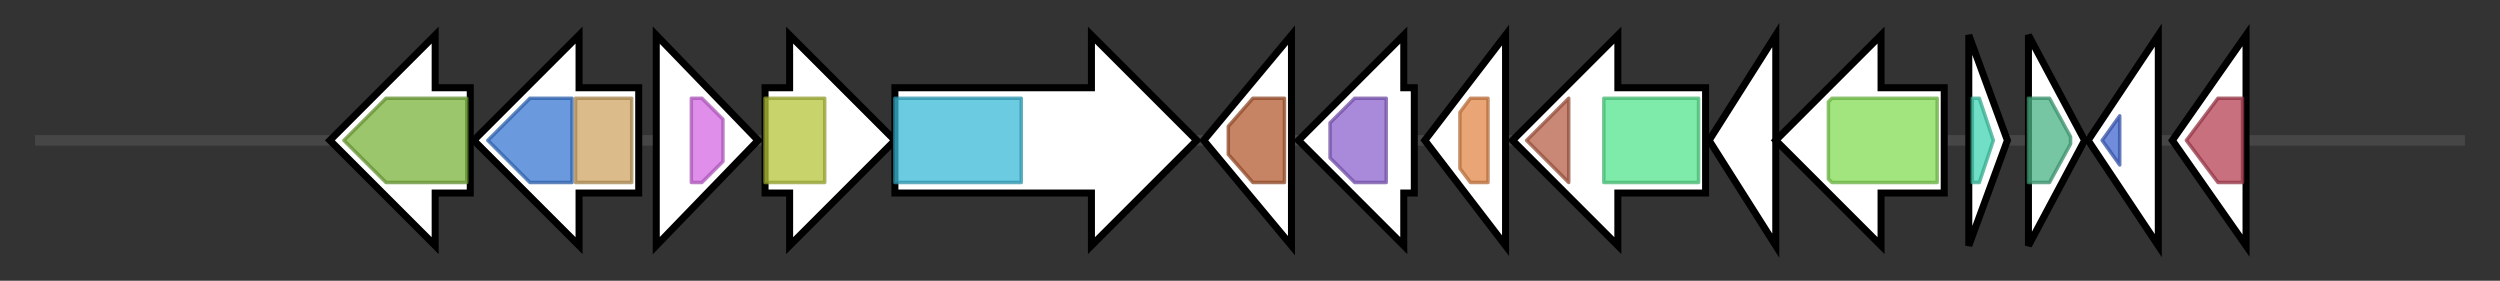 <svg version="1.1" baseProfile="full" xmlns="http://www.w3.org/2000/svg" width="712.367" height="80">
	<rect width="100%" height="100%" fill="#333333" stroke="none"/>
	<g>
		<line x1="10" y1="40.0" x2="702.367" y2="40.0" style="stroke:rgb(70,70,70); stroke-width:3 "/>
		<g>
			<title>lhgD (DPKFPEHH_00439)
L-2-hydroxyglutarate dehydrogenase</title>
			<polygon class="lhgD (DPKFPEHH_00439)
L-2-hydroxyglutarate dehydrogenase" points="134,25 124,25 124,10 94,40 124,70 124,55 134,55" fill="rgb(255,255,255)" fill-opacity="1.0" stroke="rgb(0,0,0)" stroke-width="2"  />
			<g>
				<title>DAO (PF01266)
"FAD dependent oxidoreductase"</title>
				<polygon class="PF01266" points="98,40 110,28 133,28 133,52 110,52" stroke-linejoin="round" width="38" height="24" fill="rgb(123,179,59)" stroke="rgb(98,143,47)" stroke-width="1" opacity="0.75" />
			</g>
		</g>
		<g>
			<title>gndA (DPKFPEHH_00440)
6-phosphogluconate dehydrogenase, NADP(+)-dependent, decarboxylating</title>
			<polygon class="gndA (DPKFPEHH_00440)
6-phosphogluconate dehydrogenase, NADP(+)-dependent, decarboxylating" points="182,25 165,25 165,10 135,40 165,70 165,55 182,55" fill="rgb(255,255,255)" fill-opacity="1.0" stroke="rgb(0,0,0)" stroke-width="2"  />
			<g>
				<title>6PGD (PF00393)
"6-phosphogluconate dehydrogenase, C-terminal domain"</title>
				<polygon class="PF00393" points="139,40 151,28 163,28 163,52 151,52" stroke-linejoin="round" width="28" height="24" fill="rgb(57,119,210)" stroke="rgb(45,95,168)" stroke-width="1" opacity="0.75" />
			</g>
			<g>
				<title>NAD_binding_2 (PF03446)
"NAD binding domain of 6-phosphogluconate dehydrogenase"</title>
				<rect class="PF03446" x="164" y="28" stroke-linejoin="round" width="16" height="24" fill="rgb(205,164,98)" stroke="rgb(164,131,78)" stroke-width="1" opacity="0.75" />
			</g>
		</g>
		<g>
			<title>murQ (DPKFPEHH_00441)
N-acetylmuramic acid 6-phosphate etherase</title>
			<polygon class="murQ (DPKFPEHH_00441)
N-acetylmuramic acid 6-phosphate etherase" points="187,10 216,40 187,70" fill="rgb(255,255,255)" fill-opacity="1.0" stroke="rgb(0,0,0)" stroke-width="2"  />
			<g>
				<title>SIS (PF01380)
"SIS domain"</title>
				<polygon class="PF01380" points="197,28 200,28 206,34 206,46 200,52 197,52" stroke-linejoin="round" width="9" height="24" fill="rgb(212,106,227)" stroke="rgb(169,84,181)" stroke-width="1" opacity="0.75" />
			</g>
		</g>
		<g>
			<title> (DPKFPEHH_00442)
hypothetical protein</title>
			<polygon class=" (DPKFPEHH_00442)
hypothetical protein" points="218,25 225,25 225,10 255,40 225,70 225,55 218,55" fill="rgb(255,255,255)" fill-opacity="1.0" stroke="rgb(0,0,0)" stroke-width="2"  />
			<g>
				<title>Metallophos (PF00149)
"Calcineurin-like phosphoesterase"</title>
				<rect class="PF00149" x="218" y="28" stroke-linejoin="round" width="17" height="24" fill="rgb(181,197,58)" stroke="rgb(144,157,46)" stroke-width="1" opacity="0.75" />
			</g>
		</g>
		<g>
			<title> (DPKFPEHH_00443)
hypothetical protein</title>
			<polygon class=" (DPKFPEHH_00443)
hypothetical protein" points="255,25 311,25 311,10 341,40 311,70 311,55 255,55" fill="rgb(255,255,255)" fill-opacity="1.0" stroke="rgb(0,0,0)" stroke-width="2"  />
			<g>
				<title>AAA_23 (PF13476)
"AAA domain"</title>
				<rect class="PF13476" x="255" y="28" stroke-linejoin="round" width="36" height="24" fill="rgb(57,185,214)" stroke="rgb(45,147,171)" stroke-width="1" opacity="0.75" />
			</g>
		</g>
		<g>
			<title> (DPKFPEHH_00444)
hypothetical protein</title>
			<polygon class=" (DPKFPEHH_00444)
hypothetical protein" points="343,40 368,10 368,70" fill="rgb(255,255,255)" fill-opacity="1.0" stroke="rgb(0,0,0)" stroke-width="2"  />
			<g>
				<title>SQS_PSY (PF00494)
"Squalene/phytoene synthase"</title>
				<polygon class="PF00494" points="350,36 357,28 366,28 366,52 357,52 350,44" stroke-linejoin="round" width="16" height="24" fill="rgb(178,91,49)" stroke="rgb(142,72,39)" stroke-width="1" opacity="0.75" />
			</g>
		</g>
		<g>
			<title> (DPKFPEHH_00445)
hypothetical protein</title>
			<polygon class=" (DPKFPEHH_00445)
hypothetical protein" points="403,25 400,25 400,10 370,40 400,70 400,55 403,55" fill="rgb(255,255,255)" fill-opacity="1.0" stroke="rgb(0,0,0)" stroke-width="2"  />
			<g>
				<title>Hydrolase_4 (PF12146)
"Serine aminopeptidase, S33"</title>
				<polygon class="PF12146" points="379,35 386,28 395,28 395,52 386,52 379,45" stroke-linejoin="round" width="16" height="24" fill="rgb(140,98,205)" stroke="rgb(112,78,164)" stroke-width="1" opacity="0.75" />
			</g>
		</g>
		<g>
			<title> (DPKFPEHH_00446)
hypothetical protein</title>
			<polygon class=" (DPKFPEHH_00446)
hypothetical protein" points="406,40 429,10 429,70" fill="rgb(255,255,255)" fill-opacity="1.0" stroke="rgb(0,0,0)" stroke-width="2"  />
			<g>
				<title>Methyltransf_25 (PF13649)
"Methyltransferase domain"</title>
				<polygon class="PF13649" points="416,32 419,28 424,28 424,52 419,52 416,48" stroke-linejoin="round" width="8" height="24" fill="rgb(227,135,74)" stroke="rgb(181,108,59)" stroke-width="1" opacity="0.75" />
			</g>
		</g>
		<g>
			<title>cimA (DPKFPEHH_00447)
(R)-citramalate synthase</title>
			<polygon class="cimA (DPKFPEHH_00447)
(R)-citramalate synthase" points="486,25 461,25 461,10 431,40 461,70 461,55 486,55" fill="rgb(255,255,255)" fill-opacity="1.0" stroke="rgb(0,0,0)" stroke-width="2"  />
			<g>
				<title>LeuA_dimer (PF08502)
"LeuA allosteric (dimerisation) domain"</title>
				<polygon class="PF08502" points="435,40 447,28 447,28 447,52 447,52" stroke-linejoin="round" width="15" height="24" fill="rgb(182,95,71)" stroke="rgb(145,76,56)" stroke-width="1" opacity="0.75" />
			</g>
			<g>
				<title>HMGL-like (PF00682)
"HMGL-like"</title>
				<rect class="PF00682" x="457" y="28" stroke-linejoin="round" width="27" height="24" fill="rgb(84,228,141)" stroke="rgb(67,182,112)" stroke-width="1" opacity="0.75" />
			</g>
		</g>
		<g>
			<title> (DPKFPEHH_00448)
hypothetical protein</title>
			<polygon class=" (DPKFPEHH_00448)
hypothetical protein" points="487,40 506,10 506,70" fill="rgb(255,255,255)" fill-opacity="1.0" stroke="rgb(0,0,0)" stroke-width="2"  />
		</g>
		<g>
			<title>mshC (DPKFPEHH_00449)
L-cysteine:1D-myo-inositol 2-amino-2-deoxy-alpha-D-glucopyranoside ligase</title>
			<polygon class="mshC (DPKFPEHH_00449)
L-cysteine:1D-myo-inositol 2-amino-2-deoxy-alpha-D-glucopyranoside ligase" points="554,25 536,25 536,10 506,40 536,70 536,55 554,55" fill="rgb(255,255,255)" fill-opacity="1.0" stroke="rgb(0,0,0)" stroke-width="2"  />
			<g>
				<title>tRNA-synt_1e (PF01406)
"tRNA synthetases class I (C) catalytic domain"</title>
				<polygon class="PF01406" points="521,29 522,28 552,28 552,52 522,52 521,51" stroke-linejoin="round" width="31" height="24" fill="rgb(131,218,83)" stroke="rgb(104,174,66)" stroke-width="1" opacity="0.75" />
			</g>
		</g>
		<g>
			<title> (DPKFPEHH_00450)
hypothetical protein</title>
			<polygon class=" (DPKFPEHH_00450)
hypothetical protein" points="561,10 572,40 561,70" fill="rgb(255,255,255)" fill-opacity="1.0" stroke="rgb(0,0,0)" stroke-width="2"  />
			<g>
				<title>YjbR (PF04237)
"YjbR"</title>
				<polygon class="PF04237" points="562,28 564,28 568,40 564,52 562,52" stroke-linejoin="round" width="8" height="24" fill="rgb(66,212,177)" stroke="rgb(52,169,141)" stroke-width="1" opacity="0.75" />
			</g>
		</g>
		<g>
			<title>nsrR_1 (DPKFPEHH_00451)
HTH-type transcriptional repressor NsrR</title>
			<polygon class="nsrR_1 (DPKFPEHH_00451)
HTH-type transcriptional repressor NsrR" points="578,10 594,40 578,70" fill="rgb(255,255,255)" fill-opacity="1.0" stroke="rgb(0,0,0)" stroke-width="2"  />
			<g>
				<title>Rrf2 (PF02082)
"Iron-dependent Transcriptional regulator"</title>
				<polygon class="PF02082" points="578,28 584,28 590,39 590,41 584,52 578,52" stroke-linejoin="round" width="12" height="24" fill="rgb(73,178,133)" stroke="rgb(58,142,106)" stroke-width="1" opacity="0.75" />
			</g>
		</g>
		<g>
			<title> (DPKFPEHH_00452)
hypothetical protein</title>
			<polygon class=" (DPKFPEHH_00452)
hypothetical protein" points="595,40 615,10 615,70" fill="rgb(255,255,255)" fill-opacity="1.0" stroke="rgb(0,0,0)" stroke-width="2"  />
			<g>
				<title>gag-asp_proteas (PF13975)
"gag-polyprotein putative aspartyl protease"</title>
				<polygon class="PF13975" points="599,40 604,33 604,47" stroke-linejoin="round" width="8" height="24" fill="rgb(65,102,205)" stroke="rgb(51,81,164)" stroke-width="1" opacity="0.75" />
			</g>
		</g>
		<g>
			<title> (DPKFPEHH_00453)
hypothetical protein</title>
			<polygon class=" (DPKFPEHH_00453)
hypothetical protein" points="619,40 640,10 640,70" fill="rgb(255,255,255)" fill-opacity="1.0" stroke="rgb(0,0,0)" stroke-width="2"  />
			<g>
				<title>MarC (PF01914)
"MarC family integral membrane protein"</title>
				<polygon class="PF01914" points="623,40 632,28 639,28 639,52 632,52" stroke-linejoin="round" width="20" height="24" fill="rgb(183,65,84)" stroke="rgb(146,51,67)" stroke-width="1" opacity="0.75" />
			</g>
		</g>
	</g>
</svg>
